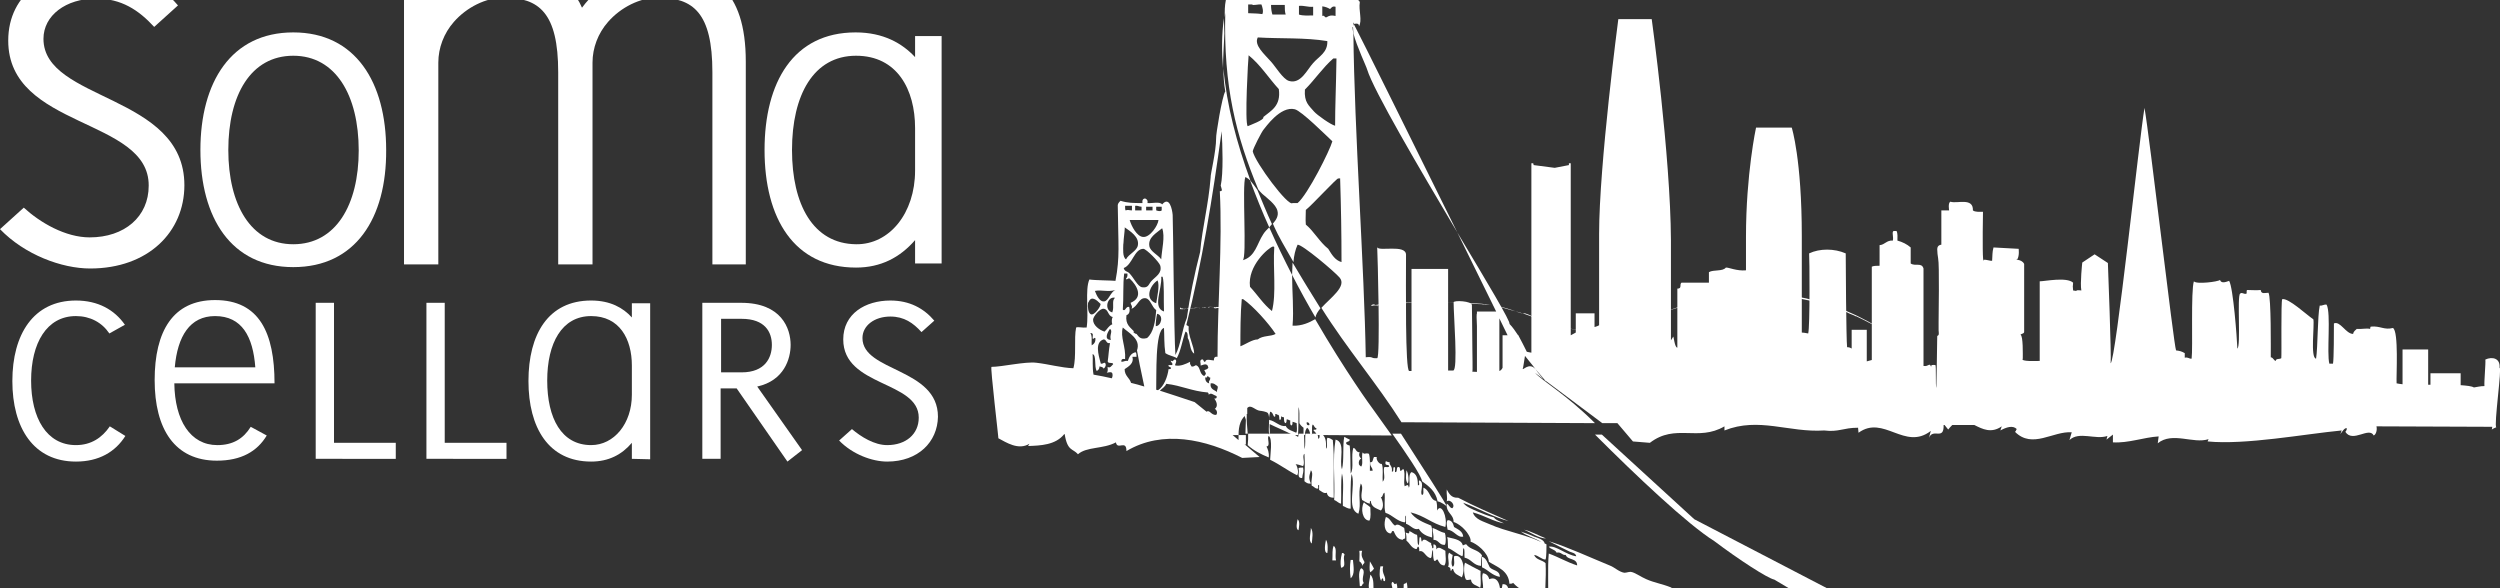 <?xml version="1.0" encoding="UTF-8"?>
<svg preserveAspectRatio="xMidYMid slice" width="34px" height="8px" xmlns="http://www.w3.org/2000/svg" xmlns:xlink="http://www.w3.org/1999/xlink" version="1.1" id="Layer_1" x="0px" y="0px" viewBox="0 0 546.4 142.6" style="enable-background:new 0 0 546.4 142.6;" xml:space="preserve">
<rect x="0" y="0" width="546.4" height="142.6" fill="#333333" stroke="none"/>
<style type="text/css">
	.st0{fill-rule:evenodd;clip-rule:evenodd;fill:#FFFFFF;}
	.st1{fill:#FFFFFF;}
</style>
<g>
	<g>
		<path class="st0" d="M307.4,109.8c-0.1,1-0.3,2.3,0.3,2.9C308,112,307.8,110.4,307.4,109.8z"></path>
		<path class="st0" d="M313.1,122.4c0,0.9,0.3,1.6,0.2,2.6c1.2,0,1.2,1.2,2.5,1.1c0.3-0.6,0.2-2,0-2.6    C314.5,123.2,314.3,122.8,313.1,122.4z"></path>
		<path class="st0" d="M314.1,118.6c0-0.8,0-1.5-0.2-2.1c-1.4-0.2-1.3-2.3-2.8-2.9c-0.1,0.6,0.2,1.5-0.3,1.6    c-0.6-0.6,0.7-2.7-0.6-3.2c-0.3,0.5,0.3,1-0.3,1.1c0-1.5-0.3-2.6-1.4-2.9c-0.9,0.6-0.1,2.9-0.6,3.4c-0.1-0.9-0.4-0.5-0.9-0.3    c-0.3-1.3,0.2-2.3-0.2-3.7c-0.5-0.1-0.3,0.4-0.8,0.3c0-0.5,0-0.9-0.5-0.8c-0.4,0.2,0,1.2-0.6,1.1c-0.1-0.3,0.2-1.1-0.2-1.1    c-0.4,0.1,0.1,1.1-0.5,1c0.2-1.3-0.6-1.3-0.5-2.1c-0.5,0.2-0.9-0.6-0.9,0.2c-0.1,0.7,0.9,0.2,0.8,0.8c-0.5,0.3-0.8-0.1-1.1,0.2    c-0.2,1.3,0.4,2.4-0.3,3.1c-0.1-1.2,0.2-2.9-0.2-3.9c-0.4,0.2-1.3-0.8-1.1-1.5h-0.6c-0.3,0.5-0.2,1.3-0.8,1.1    c-0.2,1,0.5,1.1,0.5,1.9h-0.6c0-1.3,0.1-2.6-0.2-3.7c-0.9-0.3-0.9,0.3-1.4-0.3c-0.3,1.1,0.2,2.5-0.3,3.1c-0.2-0.1-0.4-0.3-0.5-0.5    c-0.1-0.7,0.1-1,0.5-1.3c-0.4-0.2-0.6-0.9-0.3-1.3c-1-0.1-0.7-0.8-1.4-1c-0.6,1.7,0.2,4.5-0.6,5.6c-0.1-2.4,0-4-0.2-6.1    c-0.4-0.1-0.7-0.2-0.8-0.5c0-0.5,0.8-0.2,0.8-0.8c-0.4-0.2-0.9-0.4-1.2-0.6c-0.4,2,0,5.2-0.5,7.1c-0.7-2,0.9-5.9-1.4-6.5    c-0.7,4.2-0.1,8.5-0.3,13.2c0.6,0.2,0.9,0.7,1.5,0.8c0.1-2.8-0.1-4.6,0.2-6.6c0.5,2,0.1,4.5,0.2,7.1c0.6,0.2,0.9,0.6,1.7,0.6    c0-2.6-0.1-5.6,0.2-7.6c1,2.5-1.2,7.7,1.5,8.7c0.7-2.2-0.2-4.2,0.5-6.6c0.8,0.9-0.2,2.2,0.3,3.6c0.6,0.3,1,0.7,1.7,0.8    c0-0.2-0.1-0.6,0.2-0.6c0.1,1.4,1.2,1.6,2.2,2.1c0.8-0.7,0.4-2.2,0-2.9c0.5,0,0.3-0.8,0.8-1c0.2,1.5-0.2,2.9,0.2,4.4    c1.6,0.5,2.4,1.8,4.2,2.1c0.4-0.2-0.1-1.3,0.3-1.5v1.8c1,0.3,1.7,1.5,2.8,1.1c0.6,1.1,1.7,1.6,2.9,1.9c0-0.9,0.1-1.9-0.2-2.6    c-1.7-0.7-3.5-1.4-4.5-2.9c3.2,0.8,4.5,2.4,7.6,3.2C316.4,120,315,116.8,314.1,118.6z"></path>
		<path class="st0" d="M310.7,138.7c-0.3,0.6-0.2,2,0.3,2.3c0.3-0.8,0.3-1.3,0.2-2.3H310.7z"></path>
		<path class="st0" d="M313.9,127.1c0.1-0.7-0.1-1.1-0.6-1.1c-0.1,0.3,0.2,1-0.3,0.8c0.1-0.5-0.3-0.6-0.2-1.1    c-0.6-0.1-1.6-1.4-2-0.3c-0.3-0.2,0-1-0.5-1c-0.2,0.5,0,1.4-0.3,1.8c-0.3-0.6-0.1-1.6-0.3-2.3c-0.7-0.1-1-0.6-1.7-0.8    c0.1,0.8-0.4,0.4-0.8,0.3c0.2,0.5,0.2,1.1,0.2,1.8c0.7,0.5,1,1.5,2,1.8c0.5,0.1,0.2-0.5,0.6-0.5c0.2,0.2,0.2,0.6,0.2,1    c1.1-0.3,1.3,1.3,2.5,1.5c0.4-0.3,0.1-1.4,0.5-1.8c0,0.8,0,1.6,0.2,2.3c0.4,0.4,0.3-0.2,0.8-0.2c0.3,0.6,0.6,1.3,1.5,1.3    c0.5-0.8,0.2-2,0.2-3.2C315.1,127,314.4,126.3,313.9,127.1z"></path>
		<path class="st0" d="M317.8,128.6c-0.1,0.7,0.3,2-0.3,2.3c-0.5-0.7-0.1-1.7,0-2.6c-0.3-0.1-0.5-0.3-0.8-0.5    c-0.5,0.9,0.2,2.2-0.2,3.1c0.3,0.1,0.6,0.2,0.5,0.8c0.5,0.2,0.1-0.5,0.6-0.3c0.2,1.1,1.1,1.3,1.9,1.8    C320.4,131.3,319.6,127.9,317.8,128.6z"></path>
		<path class="st0" d="M316.4,122.8c1.4,0.1,2.1,1.8,3.4,1.5c-0.1-1.2-1.2-1.6-2-2.1c-0.2-0.8-0.5-1.5-1.4-1.5    C316,121.2,316.3,122.2,316.4,122.8z"></path>
		<path class="st0" d="M333.1,122.8c1.5,0.6,3.2,1.9,4.8,1.9C336.3,124.1,334.4,123,333.1,122.8z"></path>
		<path class="st0" d="M320.5,126c-0.4-0.1-0.4,0.2-0.8,0.2c-0.3-1.4-2.5-1.5-3.4-1.8c0.2,0.6,0.1,1.6,0.2,2.4    c1.2,0.5,1.9,1.3,3.1,1.8c0.3-0.4,0-1.4,0.3-1.8c0.3,0.4,0.1,1.4,0.2,2.1c1.5,0.3,1.9,1.7,3.6,1.8c0-0.8,0-1.6,0.2-2.3    C323.1,127.1,321.3,127.2,320.5,126z"></path>
		<path class="st0" d="M318.7,115.8c-1.5,0.1-2-0.9-2.5-1.8c-0.1,1.1,0.2,1.7,0,2.6c0.8-0.6,2,0.9,1.2,1.5c-0.6-0.1-0.7-0.8-1.2-1    c-0.2,2.1,1.5,2.2,1.5,4c1,0.3,2.5,1.5,3.2,2.7c0.3,0.5,0.6,1,0.5,1.6c1.3,0.4,3.9,2.4,4,4.4c1.9,1.2,4.3,1.9,4.5,4.8    c0.4,0,0.6,0,0.8-0.2c1.2,1.4,3.1,2,4,3.7c0.4,0.4-0.1,0.6,0,1.1c1.5-0.5,1.5,1.2,3.1,1.1c-0.3-3.4,0.2-6.8,0-10.2    c-0.7-0.7-2.1-0.7-2.5-1.8c0.9,0.1,1.8,1.1,2.5,1c0.2-0.5,0.2-2.6,0.2-3.3c-0.1-0.1-0.2-0.1-0.4-0.2c-0.1-0.8-1.4-1.2-2.3-1.5    c-1.1-0.5-2.3-0.9-2.9-1.1c1.3,1,3.1,1.4,4.5,2.3c-3.6-1.7-7.7-2.3-11.3-3.9c-1.3-0.6-3.2-1-3.7-2.6c2.6,0.7,4.5,2,6.8,2.4    c-0.7-0.4-1.7-0.6-2.2-1.3c-1.2-0.3-2.4-0.8-3.6-1.3c-1.1-0.5-2.5-1-3.1-1.9c3.3,1.2,6.7,3.2,9.9,4    C326.1,119.3,322.3,117.7,318.7,115.8z"></path>
		<path class="st0" d="M325.6,131c-0.5-0.9-0.7-2-1.7-2.3v2.3c1.4,0.6,2.2,1.8,3.9,2.1C327.8,131.6,326.3,131.8,325.6,131z"></path>
		<path class="st0" d="M304.9,138.6c0.4-0.8-0.2-1.6-0.2-2.1h-0.5C304,137.4,303.8,138.3,304.9,138.6z"></path>
		<path class="st0" d="M293.3,127.9c-0.3,1.3-0.4,2.1-0.2,3.2c1.4-0.2,0.2-1.9,0.8-2.9C293.7,128.2,293.8,127.8,293.3,127.9z"></path>
		<path class="st0" d="M295.2,129.4c-0.2,1.3-0.2,2.5,0,4c1-0.8,0.6-2.7,0.5-4H295.2z"></path>
		<path class="st0" d="M297.5,131.2c-0.8,0.8-0.3,2.9-0.3,3.9c0.7,0.2,0.4-0.6,0.9-0.6C297.3,133.3,298.8,131.8,297.5,131.2z"></path>
		<path class="st0" d="M297.7,127.4h-0.6c0.1,1,0,1.2,0,2.3c0.4,0.2,0.6,0.7,0.8,1.1c-0.2-0.6,0.4-0.5,0.3-1    C297.8,129,297.4,128.6,297.7,127.4z"></path>
		<path class="st0" d="M291.5,126.3c-0.4,0.9-0.2,1.8-0.3,3.2h0.8C291.7,128.2,292.3,127,291.5,126.3z"></path>
		<path class="st0" d="M290.1,127.9c0.1-0.4,0.2-2.3-0.3-2.9C289.7,125.6,289.2,127.8,290.1,127.9z"></path>
		<path class="st0" d="M306.8,134.7c0,1.7-0.3,2.7,0.3,3.9c0.1-0.3,0.1-0.8,0.3-1c0.2,0.2,0.3,0.5,0.8,0.3c-1-1.2-0.3-2.2-0.8-3.7    C307.4,134.6,307,134.5,306.8,134.7z"></path>
		<path class="st0" d="M283.8,122.9c0.1-0.7,0.4-1.9-0.2-2.4C283.5,121,283.1,122.7,283.8,122.9z"></path>
		<path class="st0" d="M286.7,125.8c0.1-1.2,0.4-2.5-0.2-3.4C286.5,123.5,285.9,125.3,286.7,125.8z"></path>
		<path class="st0" d="M299.5,117.9c-0.4-0.4-1-0.7-1.4-1.1c-0.8,1.4-0.3,4,1.2,4C299.7,120.1,299.5,118.9,299.5,117.9z"></path>
		<path class="st0" d="M283.8,109.4c0.3,0.9-0.5,2.1,0.8,2.1c0.1-1.1,0.4-1.2,0.2-2.3C284.3,109.2,283.9,109.2,283.8,109.4z"></path>
		<path class="st0" d="M304.3,134.2c-0.4,0.5,0.1,1,0,1.6c0.5-0.1,0.6,0.2,1.1,0.2c0-0.6,0-1.1-0.2-1.5    C304.6,135,304.8,134.3,304.3,134.2z"></path>
		<path class="st0" d="M306.9,122.4c-0.6-0.3-1.4-1.1-2-0.5c-0.8-0.5-1-1.6-2-1.9c-0.5,1.4-0.4,3.3,0.9,3.6c0.5,0.1,0.2-0.7,0.8-0.5    c0.4,0.9,0.8,1.8,2,1.9c0-0.2,0.3-0.2,0.5-0.3C307.2,123.8,307,123.2,306.9,122.4z"></path>
		<path class="st0" d="M302.6,137c-0.4,0.1-0.3-0.3-0.8-0.2c-0.3,0.5-0.3,1.9,0.3,2.1C303,138.7,302.5,138,302.6,137z"></path>
		<path class="st0" d="M299.5,132.1c0.3-0.2,0.6-0.5,0.8-0.8c-0.3-0.6-0.6-1.1-0.9-1.6C299.4,130.5,299.2,131.6,299.5,132.1z"></path>
		<path class="st0" d="M304.3,138.6c-0.4,1-0.3,2.5,0.8,2.7C305.4,140.3,305.3,138.7,304.3,138.6z"></path>
		<path class="st0" d="M300.3,136.5c-0.3-1.2,0.2-2.9-0.8-3.9C299.4,133.9,298.4,136.4,300.3,136.5z"></path>
		<path class="st0" d="M302.3,130.8h-0.6c-0.2,0.9-0.3,2.6,0.2,3.2c0-0.3,0.1-0.5,0.3-0.6c0.2,0.1,0,0.8,0.5,0.6    C303,133,301.9,132.4,302.3,130.8z"></path>
		<path class="st0" d="M380.3,142.5c-0.6-0.8-1.9-1-2.5-1.8c-0.6-0.1-0.5-0.1-1.1,0c-1.5-1.2-4.2-1.5-5.6-2.6c-0.1,0,0.1-0.4,0-0.5    c-0.4-0.2-0.7,0.3-0.9-0.3c0.2,1.4,1.9,5.2,0,5.2C375.1,142.2,381.9,142.7,380.3,142.5z"></path>
		<path class="st0" d="M300.9,61L300.9,61C300.9,60.9,300.9,60.9,300.9,61z"></path>
		<path class="st0" d="M314.2,116.6c0.8,0.1,1.9,1,1.9,1l0.1,0.1c-0.2-0.7-4.4-7.2-10-15.9h-1.9c2.9,4.1,6.4,9.2,6.5,10.4    C312.3,113.3,313.8,114.4,314.2,116.6z"></path>
		<path class="st0" d="M369.7,142.3c-1.3-1.3-3.9-1.1-4.6-2.9c1.9,0.1,3.1,1,4.5,1.6c0.1-1.1,0.3-2.5,0-3.7c-0.3-0.3-0.5,0.1-1.1,0    c-0.6-0.3-1-1-1.9-1.3c0,0-0.2,0.3-0.5,0.2s-0.6-0.7-0.9-0.8c-2-0.8-3.6-1-5.4-1.8c-1.2-0.5-2.5-1.5-3.4-1.6    c-0.5,0-0.9,0.2-1.4,0.2c-1.2-0.2-2.1-1.2-3.2-1.6c-4.4-1.8-9.1-4-13.3-5.3c1.5,0.8,3.2,1.6,4.6,2.3c0.5,0.2,1.3,0.3,1.4,1    c-2.2-0.3-4.4-2.4-6-2.1c0.4,0.6,1.4,0.6,1.7,1.3c1.1-0.2,1.1,0.6,2,0.5c0.4,1.2,2.5,0.6,2.5,2.3c-2.2-0.7-4-1.8-6.2-2.6    c-0.3,3.2,0,7.3-0.2,11.6c0.6,0.4,1.7,0.3,1.9,1.1c-1,0.2-1-0.5-1.7-0.6C338.5,140.4,362.7,142.5,369.7,142.3z"></path>
		<path class="st0" d="M350.1,102h-1.5c9,9,20.2,19.6,26.1,23.3c5.3,4,11.6,8.1,13.1,8.4c11,6.6,13.1,7.7,14.7,8.5    c0.4,0.1,7.6-0.3,8-0.8l-40.2-20.9L350.1,102z"></path>
		<path class="st0" d="M288.1,102.9c0-0.5-0.1-0.8-0.2-1.1h-1.1c0,0.1-0.1,0.3-0.2,0.3c0-0.1,0-0.2,0-0.3h-1.3    c-0.1,1.1,0.1,2.5-0.2,3.4c0-1.6-0.1-2.4-0.1-3.4h-1.2c0,0.2,0,0.5-0.1,0.7c-0.3-0.2-0.7-0.4-1.1-0.7h-5.2c0,0.1-0.1,0.1-0.1,0.2    c0-0.1,0-0.1,0-0.2h-4.5c0,0.8,0,1.7-0.1,2.5c1.3,1.2,2.9,2,4.6,2.7c0.1-1.1-0.2-1.8-0.5-2.4c1-0.1,0-1.8,0.5-2.3    c0.9,0.6,0.3,4.3,0.3,5.2c2.4,1.2,3.7,2.3,5.9,3.4c0.4-0.6,0.1-1.7-0.2-2.3c-0.4-0.2,0.1-0.2,1.5,0.3c0.5-0.8-0.3-2.3,0.3-2.7    c0.1,2.2,0.1,3.5,0,6c0.4,0.3,0.7,0.6,1.4,0.5c-0.6-1.4-0.3-1.7,0-2.9c0.7,0.7-0.1,2.1,0.2,3.4c0.5,0.1,0.7,0.7,1.4,0.6    c0.1-0.2-0.2-0.8,0.2-0.8v1.1c0.5,0.3,1.1,0.9,1.7,0.6c0.1,0.8,0.7,1.1,1.5,1.1c-0.1-5,0.2-8.2-0.2-12.6c-0.3-0.2-0.7-0.5-1.2-0.5    c-0.3,0.9,0.2,2-0.3,2.4c0.1-1.4,0-3.1-1.4-3.4l0,0C288.4,102.2,288.5,102.9,288.1,102.9z"></path>
		<path class="st0" d="M546.3,87.4c0.2-2.1-1.6-2.5-3.1-1.8c0.1,0.8-0.3,4.9-0.2,5.8c-0.9,0-1.6,0.2-2.3,0.3    c-0.5-0.3-1.6-0.4-2.9-0.5v-2.6h-6.6v2.5c-0.2,0-0.3,0-0.5,0v-7.7h-5.6V91c-0.6-0.1-1-0.1-1.3-0.2c-0.1-1.6,0.5-11.4-0.8-12.1    c-1.9,0.5-2.8-0.5-4.8-0.3c-0.2,0-0.1,0.3-0.2,0.5c-0.8-0.2-1.8,0.1-2.9,0c-0.3,0.3-0.7,0.5-0.8,1.1c-1.6,0-2.8-2.9-4.2-2.3    c0,1.6,0,7.8-0.2,8.8h-0.8c-0.6-2.3,0.4-11.1-0.6-12.9c-0.6-0.1-0.9,0.3-1.5,0.2c-0.5,2.4-0.4,9.1-0.8,11.6    c-1.3-0.1-0.3-7.5-0.6-8.6c-1.4-0.9-5.4-4.7-6.8-4.4c-0.3,0.6-0.1,12.1-0.2,12.9c-0.4,0.3-1.2,0-1.2,0.6c-0.5-0.1-0.5-0.7-1.1-0.8    c0-1.8,0.1-13.1-0.5-14.1c-0.7,0-1.6,0.4-1.7-0.6c-0.8,0.1-2.3,0-2.9,0c-0.3,0-0.1,0.6-0.2,0.8c-0.6,0.2-1-0.4-1.4,0    c-0.7,0.5,0.2,11.6-0.6,12c-0.1-2.4-0.9-13.3-1.8-14.8c-0.6,0.2-1.7,0.7-2-0.2c-0.4,0.4-5.2,1-5.7,0.3c-0.7,2-0.2,14.7-0.5,16.9    c-0.5,0.1-0.8-0.4-1.5-0.2v-1c-0.7-0.4-1.1-0.5-1.9-0.6c-0.5-1.1-5.8-46.9-6.9-53c-1.1,6.4-6.3,55.5-7.4,55.8    c0.2-1.2-0.6-21.9-0.6-21.9l-2.9-1.9l-2.7,1.8c0,0-0.5,4.6-0.2,6.1c-1.8-0.2-0.4,0.3-1.8,0c-0.1-1.7-0.1,0,0-1.7    c-1.4-1.3-6.2-0.3-7.3-0.3v17.4c-0.6,0-4.3,0.2-3.7-0.5c0-0.7,0.1-5.1-0.5-5.2c0.2-0.3,0.7-0.2,0.8-0.6V64.7    c-0.6-1.2-2.4-0.8-1.5-1c0.5-0.8,0.3-2.3,0.3-2.3s-4-0.2-5.5-0.3c-0.3,1.1-0.2,1.7-0.3,2.9c-0.4,0.1-1.3-0.3-1.8-0.2    c-0.3,1.3-0.3-4.3-0.2-10.5c-0.8,0-1.7,0.1-2.2-0.3c0.1-2.9-3.5-1.4-4.9-1.9c-0.6,0.2-0.3,1.9-0.3,1.9h-1.7v7.5c0,0-0.9,0-0.9,1    c0,0.7,0.1,1.3,0.2,2c0.3,1.3,0.1,12.5,0.1,13.8c0,0.6,0,1.2,0,1.9c0,0.2,0.1,0.8,0,1c0,0.1-0.3,0.2-0.3,0.3    c0,1.8-0.2,12.2-0.2,11.3c-0.2-0.6,0-4.7-0.2-5c-0.4,0-1.1-0.2-0.9,0.5c-0.4-1.2-0.5-0.1-1.7-0.3V65.7c-0.4-1.4-1.8-0.4-2.8-1.1    v-3.5c-0.8-0.7-1.8-1.2-2.9-1.5c0-0.7,0.1-1.6-0.2-2.1h-0.6c-0.5,0.1,0,1.3-0.2,2.1c-1.4-0.1-1.7,0.9-2.9,1v4.5    c-0.6,0-1.3,0-1.7,0.2v20.4c-0.3,0.1-0.7,0.2-1.1,0.3v-6.9h-3.3v4.1c-0.3-0.2-0.6-0.3-1-0.3c-0.2-1.7-0.3-18.6-0.3-20.5    c-2.5-1.1-5.7-1.1-8,0c0.1,0.9,0.2,16-0.2,17.5c-0.6-0.1-1-0.2-1.4-0.2c0-4.2,0-11.2,0-21.1c0-16.8-2.2-23.7-2.2-23.7h-7.8    c0,0-2.2,10.1-2.2,23.9c0,2.7,0,5.1,0,7.3c-2,0.2-3.9-0.7-4.4-0.6c-0.7,0.9-2.7,0.4-3.7,1v2.3h-6c-0.5,0.4,0.2,1.3-0.9,1.3V83    c-0.6,0-0.8-2.6-0.9-2.4l-0.5,0.8c0-4.7,0-12.1,0-21.9c-0.1-18.6-4.2-48.3-4.2-48.3h-7.3c0,0-4.2,31.8-4.2,47c0,8.7,0,15.2,0,19.9    c-0.3,0.2-0.7,0.3-1,0.4v-3h-4.1v4.2c-0.4,0.2-0.7,0.4-1.1,0.6V42.7h-0.4v0.4l-3.1,0.6l-4.6-0.6l-0.1-0.4h-0.4v41.4    c-0.4-0.1-0.7-0.1-1-0.2c-0.6-1.2-1.2-2.4-1.8-3.5v-0.1h-0.1c-0.6-0.9-1.2-1.8-1.9-2.5c0.4-0.3-5-9.3-11.4-20    c3.2,6.5,6.2,12.6,8.5,17.3h-4.2v0.4c-0.1,0.1-0.1,1.2,0,2.8v10c-0.8,0-0.9-0.1-1,0c0.1-0.2,0-4.1,0-5c0-3.5-0.1-7.7-0.1-9.6    c0-0.9-4-1.1-4-0.6c0,2.9,1,14.9-0.1,14.9c-0.3,0-0.7,0-1.1,0V65.8h-8v22.3c-0.2,0-0.3,0-0.5,0c-0.9,0-0.7-18.7-0.7-25.4    c0-2.4-6.2-0.6-6.3-1.7c0.1,1.7,0.7,24.2,0,24.3c-1.5,0.1-0.7-0.4-2.5-0.2c-0.3-19.4-2.5-49.5-2.7-70.8c-0.1-0.5-0.2-1-0.2-1.3    c0.1-0.1,0.2-0.2,0.2-0.3c0-0.2,0-0.5,0-0.8c0,0,0.1,0.2,0.2,0.4c0-0.1,0.1-0.1,0.2-0.1c0.5-0.1,0.9,0.1,0.8,0.6    c0.8-1.3-0.1-3.5,0.2-5.3c-0.1-0.3-0.3-0.6-0.8-0.5c0.5-2.1-1.8-1.3-2.9-1.8c-0.4,0-0.3,0.5-0.3,1c-3.4,0.1-6.3-0.4-9.1-0.2    c0.1-1.1-0.1-1.8-0.3-2.6c-0.8,0-1.3-0.3-2.2-0.2c-0.4,0.6-0.6,1.4-0.6,2.4c-2.6-0.1-6.7-0.8-8.7,0c-0.2-0.5-0.3-1-0.6-1.3h-2.3    c-1.6,1.3-1.8,4-1.7,6.5c0-0.3,0.1-0.7,0.1-1c-0.4,16.1,2.3,26.8,7.2,38.6c0.3,0.4,0.6,0.7,0.9,1c0.9,0.8,3,2.3,3.3,3.7    c0.3,1.1-0.3,2-1,2.8c0.1,0.3,0.3,0.6,0.4,0.9c0.7,1.6,2.2,4.2,4.1,7.5c0.1-1.4,0.4-2.7,0.9-3.8c1-0.1,8.1,5.9,9.2,7.2    c1.6,1.9-2,4.4-4,6.6c5.5,8.8,12.2,16.6,17.5,25l42.3,0.2c-6.3-6.3-11.5-9.2-13.1-11l14.7,11h3.3l3.4,4c0.8,0.1,2.9,0.2,3.7,0.3    c5.6-4.3,10.5-0.2,16.3-3.6v0.9c7.5-3,14.1,0.5,21.8,0c3.2,0.4,4.1-0.6,7.4-0.6l0.1,1.1c5.5-4,10.1,4,15.8-0.4l-0.4,1.5    c0.9-2.2,3.3,0.7,3.2-2.8h0.2l0.8,1c0.3-0.4,0.6-0.7,0.9-1h4.8c1.8,0.9,3.7,1.9,6,0.3l-0.3,0.9c1.3-0.7,2.7-1.2,3.6-0.3    c-0.2,0.1-0.1,0.4-0.4,0.6c3.8,3.8,8.3-0.2,12.4,0.1l-0.5,1.7c2.1-2,5.7,0,8.3-0.9l-0.2,0.8l1.4-1.1v1.7c3.4,0.2,6.7-1.1,10-1.3    l-0.2,1.5c3.2-2.6,7.8,0.2,11.1-0.9l-0.2,0.5c8.3,0.8,21-1.6,29.3-2.4c-0.1,0.2-0.2,0.6-0.3,0.8c0.4-0.5,0.9-1.4,1.4-1.3    c0.1,0.3-0.2,0.7-0.3,0.8c1.6,2.5,5.2-1.2,6.2,0.8c0.5-0.2,0.8-1.2,0.6-2l25.3,0.1c0,0.2,0,0.4-0.1,0.6c0.3-0.2,0.7-0.4,1-0.5    C545,100.2,546.9,87,546.3,87.4z M289,8.4c0.7,0.1,1.2,0.3,1.7,0.6c0.3-0.3,0.5-0.7,1.2-0.5v2c-1-0.2-1.3-0.1-2,0.3    c-0.5,0.1-0.3-0.5-0.9-0.3C289,10.5,289,8.4,289,8.4z M292.1,19.8c-0.1,6.5-0.3,10.4-0.3,14.7c-0.9-0.2-3.9-2.3-4.6-3.1    c-1.1-1.3-2.2-2-2-4.8c2.2-2.2,3.9-4.8,6.2-6.8H292.1z M283.9,8.3c1.2-0.1,1.9,0.3,3.1,0.2v1.9c-1.1,0-2.2,0.1-3.1-0.2V8.3z     M290.1,16c0.1,2.5-1.8,3.3-3.1,4.8c-1.3,1.4-2.7,4.7-5.3,3.9c-1.3-0.4-2.9-3.1-3.9-4.2c-1.4-1.6-3.8-3.6-2.9-5.3    C279.8,15.5,285.3,15.2,290.1,16z M280.8,8.1c0,0.8,0,1.5,0.2,2.1h-2.9c-0.2-0.6-0.3-1.3-0.3-2.1H280.8z M272.8,8h0.9    c0,0.3,1.3-0.1,2,0c0.2,0.5,0.5,1.5,0.2,2.1c-1.5-0.2-1.6-0.1-3.1-0.2V8z M272.9,19.1c2.6,2.1,4.4,5,6.6,7.4    c0.5,3.7-1.7,4.7-3.4,6.1c0.4,0.6-3,1.8-3.4,2C272,33.9,272.8,19.7,272.9,19.1z M283.6,51.4h-1.1c-0.9,0.9-8.2-8.9-8.7-11.3    c0-0.5,2-4.4,2.4-4.8c0.3-0.3,3.6-5.2,6.8-4.4c1.5,0.4,6.8,5.7,8.2,7C290.7,39.8,285.8,49.6,283.6,51.4z M293.2,64.3    c-1.4-0.4-2.1-1.6-2.9-2.9c-1.9-1.5-3.1-3.8-4.9-5.3c-0.1-1.5,0-1.5,0-3.2c1.4-1.1,6.7-6.9,7.1-6.9c0,0,0,0.1-0.1,0.1    c0.1-0.1,0.3-0.1,0.5-0.1C293.1,52.4,293.2,58,293.2,64.3z M327.7,88.1V76.6c0.7,1.4,1.3,2.7,1.8,3.7h-1.1v7.1    C328.2,87.8,328,88,327.7,88.1z M335.6,87.7c-1.4-1.6-2.8,0.4-2.8-0.1c0.1,0,0.3-1.7,0.5-2.8C333.9,85.6,334.8,86.6,335.6,87.7    c1.1,1.3,2.1,2.4,2.4,2.8C337.1,89.7,336.3,88.7,335.6,87.7z"></path>
		<path class="st0" d="M282.4,67.1c1.7,3.3,3.4,6.4,5.1,9.3c0.1-0.6,0.5-1.3,1.1-2c-2.3-3.7-4.4-7.1-6.1-10    C282.5,65.2,282.4,66.2,282.4,67.1z"></path>
		<path class="st0" d="M282.5,78.2c0.3-3.4-0.1-7.5-0.1-11.1c-1.7-3.3-3.4-6.8-5-10.4c-0.5,0.5-1,1-1.3,1.5    c-1.4,2.1-1.7,4.9-4.5,5.7c1-0.3-0.2-16.5,0.6-18.2c0.4,0.2,0.8,0.5,1.1,0.8c-3-8.2-5.2-16.5-5.9-24.5c0,1.7,0.1,3.4,0.4,5    c-0.7,1-2.1,9.7-2,10.2c0,3-1.3,8.1-1.2,8.6c-0.5,6.2-1.8,10.7-2.3,16.3c-1.2,4.6-2.3,10-2.9,14.4c-1.1,2.6-1.3,5.9-2.5,8.1    c-0.3-4-0.5-28.7-0.6-30.6c-0.1-1.2-0.7-4.2-2.3-2.3c-0.5-0.7-2.2-0.2-3.2-0.3c0.1-0.6-0.1-0.8-0.5-1c-0.5,0-0.7,0.4-0.6,1    c-2,0-3.2,0-4.8-0.5c-0.3,0.3-0.6,0.6-0.6,1c0.1,8.8,0.5,11.2-0.5,16.5c-0.9-0.1-4.5-0.1-5.7-0.3c-1,2.2-0.1,7.3-0.6,10.5    c-0.9,0.1-1.9-0.2-2.3,0c-0.5,2.4,0.1,6.4-0.6,8.9c-2.7-0.1-5.4-0.9-8.1-1.2c-2.4-0.3-7.5,0.9-9.8,0.9c-0.3,0,1.6,15.8,1.5,15.6    c1.7,0.9,4.4,2.7,6.8,1.2l-0.3,0.5c2.7-0.1,6-0.2,7.9-2.6h0.1c0.6,3.8,1.8,3.1,2.9,4.4c1.9-1.7,5.5-1.1,8.3-2.6    c0.3,1.8,2.3-0.7,2.3,1.9c7.9-4.7,17.3-2.6,25.3,1.5l3.8-0.2l-3.3-2.8c0.1,0,0.2,0.1,0.3,0.1c0-0.7,0-1.4,0-2.1h-1.6    c0,0.3,0,0.7,0,1.1l-1.3-1.1h1.3c0-2.1,0.5-3.7,1.9-4.6v-1.3c0.8-0.9,1.7,0.5,2.8,0.6c0.2,0,1.5,0.2,1.7,0.5c0.6,0.8,0,3,0.3,4.8    l0,0c0.3-0.7,0-1.4,0.1-2.4c1.4,0.7,3.4,1.5,5.1,2.4h1.1c0.1-1.5,0.1-3.6,0.1-5.5c0-1.4,0.2,0.2,0.2,0.8v2.1    c0.2,0.4,0.5,0.7,0.9,1c0,0.6,0,1.1,0,1.6h0.3c0-0.7,0.2-1.3,0.5-1.6c0.4,0.3,0.6,0.9,0.7,1.6h0.3c0.2-0.6-0.1-1.8,0.2-2.3    c0.4,0.2,0.3,0.7,0.8,0.8c0.2,0.6-0.7,0.1-0.6,0.5c0.3,0.3,0.6,0.6,0.7,1h0.5l0,0l0,0l15.9,0.1c-2.2-3.1-4-5.6-4-5.6    c-0.4-0.5-6.2-8.5-12.8-19.9v0.1C286.2,77.5,284.5,78.3,282.5,78.2z M237.8,73.3c0-0.1,0-0.2,0.1-0.2c0.6-1.6,1.8-0.5,2.6,0.3    c0.3,0.3-1.3,2.7-2.1,2.3C237.8,75.4,237.7,74,237.8,73.3z M243.1,77.9c-0.8,0.3-1.1,1.1-1.7,1.6c-1.2-0.4-2.5-1.4-2.5-2.6    c0-0.7,1.5-2.5,2.3-2.4c1.1,0.1,0.9,1.6,2,1.8C243,76.6,242.9,77.3,243.1,77.9z M242.8,81.3c-1.7,0-0.6-1.9-0.2-2.4    C243.3,79.4,242.4,80.3,242.8,81.3z M238.3,79.8c0.8,0,0.5,0.6,0.5,1.1c0.1,0.5,0.3-0.2,0.6,0c0.1,0.9-0.3,1.3-0.8,1.6    C238.5,81.7,238.8,80.5,238.3,79.8z M241.9,88.4c0,0.2,1-0.3,1.2,0.2c0.1,0.3,0.1,0.7-0.1,1.1c-1.4-0.3-2.7-0.6-4-0.8    c-0.3-1.6-0.1-3.4-0.2-4.5c0.9,0.3,0.3,2.7,0.9,3.7c0.4-0.2,0.6-0.5,0.6-1c0.3,0.1,0.8,0.1,0.9,0.5c0.3-0.2,0.7-0.8,0.3-1.3    c-0.4,0-0.5,0.3-0.9,0.2c-0.6-2.1-1.3-4.7,0.6-5.3c0.7,0,0.5,1,1.4,0.8c-0.3,1.7-0.3,2.7-0.5,4c0.1,0.6,1.1,0.1,1.2,0.6    c-0.3,0.3-0.7,1-1.2,0.6C242,87.3,242.3,88.2,241.9,88.4z M243.1,75.3c-1.9-0.5-1.1-3.6,0.6-3.2C242.9,72.8,243.6,73.9,243.1,75.3    z M241.3,72.9c-0.9,0.1-1.6-1.2-2-2.3c1.5-0.3,2.8,0.3,4.5-0.2C242.7,70.8,242.3,72.8,241.3,72.9z M253,68.3    c0.5,1.1-0.1,3.6-0.3,5C250.1,72.4,251.3,69.4,253,68.3z M249.6,69.8c-1-0.2-1.8-2.1-2.8-3.1c-0.4-0.4-1-0.3-1.2-1.1    c1.9-0.7,2.3-4.2,4.3-4.2c0.6,0,3.5,2.9,3.7,3.7c0.4,1.7-1,2.3-2,3.4C251,69.2,251,70,249.6,69.8z M253.8,67.5h0.3    c0.4,1.3,0.2,5,0.3,7.6C251.8,74.2,254,70.3,253.8,67.5z M253.8,63.7c-0.7-1-2.4-1.7-2.6-2.9c-0.3-1.9,1.5-2.8,2.8-3.9    C254.7,58.7,253.9,61.7,253.8,63.7z M252.7,52.2h1.2V53c-0.3,0.3-0.9,0.1-1.2,0V52.2z M250.5,52.2h1.4V53h-1.4V52.2z M253.2,55.1    c-0.1,1.2-1.9,3.9-3.4,3.7c-1.3-0.1-2.5-2.3-2.9-3.7H253.2z M248.1,52c0.6-0.1,0.8,0.2,1.4,0.2V53h-1.4V52z M245.9,52h1.5v1    c-0.7,0-0.7-0.2-1.4,0C245.9,52.8,245.9,52.4,245.9,52z M245.5,60.5c0-0.1,0.1-0.6,0.1-1.2c0.1-1.1,0.3-2.5,0.2-2.6    c1.3,0.9,3.2,2.1,2.9,3.9c-0.2,1.3-2,1.9-2.6,3.1C245.3,63.2,245.5,61.4,245.5,60.5z M247.2,90.7c-0.3-1.1-1.4-1.5-1.4-3    c0.9-0.6,2.1-1.3,1.7-2.7h0.9c0-0.4,0-0.8-0.2-1c-1,0.2-1.4,1-1.7,1.9c-0.6-0.1-0.9,0.2-1.4,0.2c-0.1-0.6,0.3-0.7,0.8-0.6    c0.2-2.7-1.1-4.8-0.5-6.9c1.3,1.2,4,2.5,3.1,5c0,0.2,1,5.2,1.6,7.9C249.1,91.2,248.1,90.9,247.2,90.7z M248.4,80    c-0.4,0-1-0.6-0.5-0.5c-0.8-0.9-2-1.5-1.7-3.6c0.7-0.2,0.8-1,0.6-1.8c-0.8-0.2-0.8,1.1-1.4,0.6c0.2-2.6,0-5.5,0.3-7.9h0.7    c0.1,0.6-0.1,0.9-0.3,1.1c0.1,0.5,0.4-0.2,0.8,0c1.6,1.5,3.1,4.1,0.2,5.3c0.1,0.6,0.5,0.7,0.2,1.3c1.4-0.5,1.6-2.5,3.1-2.3    c1.1,0.2,1.3,1.9,2.3,2.6c-0.2,2.6-0.6,4.9-2,6.1C249.2,81.3,248.9,80.6,248.4,80z M252.9,75.6c1.5,0.3,0.9,2.7-0.3,2.7    C252.6,77.4,252.7,76.5,252.9,75.6z M264.3,97.5l-0.2-0.1C264.2,97.4,264.2,97.4,264.3,97.5L264.3,97.5z M265.5,96.4    c0.4,0.1,0.7,0.9,0.3,1.3c-1.1,0.1-1.4-1.2-2.1-0.7l-2.6-2.1c-2.6-0.9-5.2-1.7-7.6-2.5c0.5-0.5,1.1-0.8,1.4-1.5    c3.4,0.4,5.5,1.6,9.1,1.9c0.1,0.1,0.2,0.3,0.2,0.5c0.4-0.6,1.1,0.1,1.7,0.3c0.1,0.4-0.1,0.6-0.5,0.5    C265.9,94.8,266.3,95.8,265.5,96.4z M264.3,90.8c-0.6-0.1-0.9-0.6-0.9-1.3c0.3,0.1,0.5,0,0.5-0.3c0.3,0,0.2,0.4,0.6,0.3    C264.6,90.3,264,90.2,264.3,90.8z M266,92.7c-0.6-0.5-1.6-0.6-1.4-1.9c0.8-0.1,1.1,0.4,1.5,0.6C266.3,92,265.9,92.1,266,92.7z     M266.6,48.8c0.6,11.4-0.5,24.5-0.5,36.2c-0.6-0.1-0.8,0.2-0.8,0.8c-0.6,0-1.7-0.5-1.9,0.3c-0.5,0.1-0.2-0.7-0.8-0.5    c-0.5,0.3-0.1,0.7-0.2,1.3c0.4,0,1.5-0.8,1.7,0.5c-0.2,0.3-0.5,0.4-0.9,0.5c0.3,0.7,0.6,0.7,0,1.3c-1.1-0.4-0.8-2-1.7-2.3    c-0.1-0.3-0.5,0.4-1.1,0.2c-0.1-0.3-0.4-0.4-0.3-1c-1,0.5-2.1,1-3.2,0.8c-0.3-0.1,0.5-0.9,0-1.3c-0.5-0.1-0.5,0.7-1,0.2    c-0.1,0.5,0.5,0.4,0.3,1h-0.8c-0.1,0.5,0.4,0.3,0.5,0.6c0.1,0.3-0.2,0.3-0.5,0.3c-0.2,1.6-1,3.8-2.3,4.6c-0.1,0-0.3-0.1-0.4-0.1    c0.1-3-0.3-13,1.7-13.5c0.1,1.7,0,3.5,0.3,5.5c0.9,0.6,1.7,0.6,2.5,1.1c0.9-1.6,1.2-3.9,1.9-5.8c0.5,0.1,0.5,0.8,0.5,1.4    c0.6,0.9,0.4,2.8,1.4,3.4c0-1.6-1.4-4-1.2-5.8c0-0.4-0.4-0.2-0.5-0.5c3.4-13.5,5.7-27.6,7.7-42.3c0.2,2.9,0.4,9.3-0.2,11.9    C266.9,48.1,267.4,48.9,266.6,48.8z M278.2,60.9c0.2,0,0.3,0,0.3,0.2c-0.3,4.5,0.5,10.1-0.5,13.9c-1.9-1.5-3.2-3.6-4.8-5.3    C272.6,65.1,277.3,61.1,278.2,60.9z M274.9,81.2c-1.2,0-2.7,1.1-3.8,1.5c0-3,0-7.2,0.3-10.3h0.3c2.2,1.5,5.6,5.3,7.1,7.6    C277.8,80.6,276,80.3,274.9,81.2z M283.3,101.6c-0.8-0.4-1.9-0.6-2.3-1.5c-1.2,0.3-2.3-1.1-3.6-1.3c-0.1-0.7,0.1-1.2,0.2-1.8    c0.6,0.1,0.6,0.8,0.9,1.1c0.5-0.1,0-0.4,0.3-0.6c0.3,0,0.3,0.2,0.6,0.2c0.3,0.2,0.1,0.9,0.3,1.1c0.3,0,0.3-0.4,0.3-0.8    c0.1,0.1,0.3,0.2,0.6,0.2c0.1,0.3-0.1,0.9,0.3,1.3c0.3,0,0.3-0.4,0.3-0.8c0.4-0.1,0.4,0.2,0.8,0.2c0,0.4-0.1,0.9,0.2,1.1    c0.3,0,0.3-0.4,0.3-0.8c0.4,0.1,0.6,0.2,0.9,0.3C283.4,100.2,283.6,101.2,283.3,101.6z M285.6,99.3c0.4,0,0.6,0.2,0.6,0.6    C285.8,100.1,285.5,99.8,285.6,99.3z"></path>
		<path class="st0" d="M292.4,46C292.2,46.1,292.2,46.2,292.4,46L292.4,46z"></path>
		<path class="st0" d="M295.8,14.3c0.7,2.8,2.9,7.4,3,7.9c1.4,4.6,11.4,21.6,19.7,35.6c-9.5-19.2-20.9-42.3-22.6-45.5    c-0.1,0.1-0.1,0.2-0.2,0.4C295.7,13.2,295.8,13.8,295.8,14.3z"></path>
		<path class="st0" d="M277.4,56.7c0.2-0.2,0.4-0.5,0.6-0.7c-1.2-2.6-2.2-5.1-3.2-7.5c-0.5-0.7-1-1.4-1.6-2.1    C274.5,49.9,275.9,53.4,277.4,56.7z"></path>
		<path class="st0" d="M267.5,11c-0.5,3.5-0.5,7.2-0.2,11c0-2.6,0.2-5.1,0.3-7.7C267.6,13.4,267.5,12.2,267.5,11z"></path>
		<path class="st0" d="M272.3,98.9c0,0.8-0.1,1.8-0.1,2.9h0.5c-0.1-1.5-0.3-2.9-0.2-4.2C271.6,97.6,272.3,98.4,272.3,98.9z"></path>
		<path class="st0" d="M329.8,136.6c-0.1-1.1-0.3-2-1.4-1.9c-0.4,1.7-0.5,5.3,1.7,4.2c0,0.5,0.1,0.8,0.5,1c0.2-1,0.2-2.2,1.4-2.3    C331.7,136.7,330.5,136.1,329.8,136.6z"></path>
		<path class="st0" d="M333.1,139.9c-0.9,0.9,0.6,2.5,1.4,2.3c0.4-0.4-0.6-1.7,0.5-1.6c-0.3-1.4-1.3-2.2-2.5-2.7    c-0.2,0.3-0.4,0.5-0.3,1.1C332.6,139.1,333,139.3,333.1,139.9z"></path>
		<path class="st0" d="M325.5,133.6c-0.2-0.7-0.6-1.2-1.4-1.3c-0.4,1.1,0.2,2.3,0,3.7c0.6,0.3,0.8,0.6,1.4,0.2    c0.2,1.1,1.2,1.4,2.2,1.8C328.2,135.8,327.7,132.7,325.5,133.6z"></path>
		<path class="st0" d="M323.6,131.8c-1.2-0.6-2.3-1.2-3.4-1.8c-0.3,0.6-0.3,2.9,0.2,3.7c0.5,0.2,0.4,0,1.1,0c0.1,1.2,1.3,1.2,2,1.8    C323.8,134.6,323.5,133,323.6,131.8z"></path>
	</g>
	<g>
		<g>
			<g>
				<g>
					<g>
						<g>
							<polygon class="st1" points="417,83 417,83 416.8,82.9        "></polygon>
							<path class="st1" d="M416.2,82.5L416.2,82.5l0.6,0.3C416.6,82.6,416.3,82.6,416.2,82.5z"></path>
							<path class="st1" d="M416,82.4c-0.2-0.2-0.3-0.2-0.3-0.2C415.8,82.2,416,82.5,416,82.4z"></path>
							<path class="st1" d="M398.6,73.3C398.6,73.3,398.6,73.4,398.6,73.3L398.6,73.3z"></path>
							<path class="st1" d="M393.5,72.3L393.5,72.3c0.9,0.2,1.9,0.4,2.9,0.6h-0.1c1.2,0.4,2.4,0.6,3.6,1c0.6,0.2,1.2,0.4,1.8,0.6         s1.2,0.4,1.8,0.7h-0.1c0.1,0,0.3,0.1,0.4,0.1c0,0,0,0-0.1,0c0.5,0.3,1.5,0.6,1.8,0.8c0.1,0.1,0.2,0.1,0.1,0         c0.9,0.4,1.8,0.9,2.8,1.4l1.4,0.7c0.4,0.3,0.9,0.5,1.3,0.8c0.1,0.1,0.1,0.1,0,0.1c0.8,0.4,1.5,0.9,2.3,1.4         c0.7,0.5,1.5,1.1,2.2,1.6c0.1,0-0.1-0.1,0-0.1c-0.4-0.4-0.9-0.6-1.3-0.9h0.1c-0.3-0.2-0.1,0-0.4-0.2c-0.1-0.1,0.1,0,0-0.1         c-0.6-0.5-1.4-0.9-2-1.3c-0.1-0.2-0.7-0.5-1-0.7c-0.2-0.1-0.4-0.2-0.5-0.2c-0.6-0.4-1.2-0.7-1.8-1.1c-0.6-0.3-1.3-0.7-1.9-1         c-1.3-0.7-2.6-1.2-3.9-1.8c-0.7-0.2-1.4-0.4-2.1-0.7c-0.7-0.3-1.5-0.6-2.3-0.8l0,0c-0.5-0.1-1.3-0.3-1.8-0.5l-0.5-0.1         c-3.6-1-7.5-1.3-11.3-1.3c-4.3,0-8.1,0.5-12.2,1.5c0,0,0,0,0.1,0c-1.2,0.3-2.3,0.5-3.4,0.7l0,0c-1.4,0.4-2.8,0.6-4.2,1.2         c-1.4,0.5-2.7,1.1-3.9,1.8c-1.5,0.7-3.1,1.5-4.8,2.2c-1.7,0.7-3.4,1.2-5.2,1.2l0,0c-2.8,0-5.5-0.5-8.3-1.1         c-2.8-0.8-5.7-1.7-8.5-2.7c-1.7-0.7-4-1.2-5.6-1.7c-1.7-0.6-3.4-0.8-5.1-1c-1.7-0.1-3.4-0.2-5.2-0.2c-3.2-0.2-6.4,0-9.5-0.1         c-1.5,0.1-3.1,0-4.7,0.1h0.1c-0.6-0.1-1.3,0.2-1.7,0.1h0.1c-0.3,0-0.7,0.2-0.9,0.2l0,0c-0.4,0.1,0,0-0.3,0         c-0.1,0,0,0.1-0.3,0.1c-0.1-0.1-0.9,0.2-1,0c0.2,0-0.3,0,0.1-0.1c-0.1,0-0.8,0.1-0.7,0.2c0,0.1-0.3,0.2,0.1,0.2l0.1-0.1         c0.1,0,0.1,0,0.2,0c0.5-0.1,0.6,0,0.9,0l0,0c0.2-0.1,0.6-0.1,0.8-0.1h0.1c0.1,0,0.6-0.2,0.4-0.1c1-0.1,2.2-0.2,3.3-0.3         c0.2-0.1,0.9,0,0.6-0.1c0.3,0.1,1.1,0.1,1.5,0c0,0,0,0-0.1,0c0.6,0.1,0.7-0.1,1.3,0c0.1-0.1,1,0,1.4-0.1c0.1,0,0.1,0,0.1,0.1         c1,0,2.2,0,3,0c0.7-0.1,1.8,0,2.4-0.1c0.5,0,1.4,0.1,2.1,0.1h-0.1c0.8,0,1.9,0,2.5,0c0.2,0.1,0.6,0.1,1,0.2         c0.6,0,1.7,0.1,2.5,0.1c0.1,0.1,0.7,0,0.7,0.1c2.4,0,5.2,0.9,7.6,1.8l0,0c0.3,0.1,0.7,0.1,1.1,0.1l0,0         c0.4,0.1,0.8,0.3,1.3,0.5c0,0,0,0-0.1,0c0.4,0.1,0.8,0.4,1.3,0.5l0,0l0.3,0.1c0,0,0,0.1-0.2,0c3.8,1.4,7.8,2.6,11.9,3.1h-0.2         c0.3,0,0.5,0,0.8,0c0,0,0,0-0.1,0c1,0.1,2.1,0.1,3.1,0.1c0,0-0.2,0,0,0.1c0.7-0.1,1.2,0,1.6-0.2c0,0,0.1,0,0,0.1         c2-0.4,4-1.2,5.9-2c1.5-0.8,3.2-1.6,4.8-2.4l0,0c1-0.5,2.1-0.9,3.3-1.2c1.2-0.3,2.3-0.5,3.5-0.8c1-0.2,1.6-0.4,2.6-0.6l0,0         c1.6-0.4,3.5-0.5,5.2-0.9l-0.1,0.1c0.3-0.1,1.1-0.1,0.9-0.2h0.3c1.2-0.3,2.2-0.2,3.6-0.3h-0.1c0.4,0,0.8-0.1,1.1-0.1         c0,0,0,0-0.1,0c1.2,0.1,2.6-0.1,3.8,0h-0.1c0.6,0,1.7,0.1,2.6,0.1h-0.1h0.4l0,0C391.5,72.1,392.5,72.1,393.5,72.3z"></path>
							<path class="st1" d="M403.7,75.3L403.7,75.3L403.7,75.3z"></path>
							<path class="st1" d="M301.1,74H301C301,74.1,301.1,74,301.1,74z"></path>
						</g>
					</g>
				</g>
			</g>
		</g>
		<g>
			<g>
				<g>
					<g>
						<g>
							<path class="st1" d="M267.6,74.1L267.6,74.1L267.6,74.1z"></path>
							<path class="st1" d="M267.5,74.2L267.5,74.2L267.5,74.2C267.5,74,267.5,74.2,267.5,74.2z"></path>
							<path class="st1" d="M267.5,74.1C267.5,74.1,267.5,74.2,267.5,74.1C267.5,74.1,267.5,74.2,267.5,74.1z"></path>
							<path class="st1" d="M265.9,74.2L265.9,74.2L265.9,74.2z"></path>
							<path class="st1" d="M265.5,74.4L265.5,74.4c0.1,0,0.2,0,0.2,0l0,0c0.2,0,0.4-0.1,0.6-0.1l0,0l0,0l0,0c0,0.1,0.1,0,0.2,0         c0,0,0,0,0-0.1c0.2,0,0.3,0,0.5-0.1c0,0,0,0,0,0.1c0.1-0.1,0.3-0.1,0.4-0.1c0,0,0,0,0-0.1c0,0-0.1,0.1-0.1,0l0,0         c0,0,0,0.1,0,0l0,0c-0.1,0-0.1,0-0.2,0.1c0-0.1-0.1,0-0.1-0.1c0,0,0,0,0,0.1c-0.2,0-0.4,0-0.7,0c-0.1,0.1-0.2,0-0.4,0l0,0         h-0.1v0.1c-0.3-0.1-0.6,0-0.9-0.1c-0.3,0-0.6-0.1-1,0.1l0,0c-0.1,0-0.2,0-0.3,0l0,0c-0.2,0.1-0.5,0-0.7,0.1         c-0.3,0-0.6,0-0.8,0l0,0c-0.2,0.1-0.4-0.1-0.7,0c-0.2-0.1-0.5,0.1-0.7,0.1c-0.1-0.1-0.3,0.1-0.5,0c-0.3-0.2-0.5-0.1-0.8,0.1         c-0.3-0.1-0.5,0.1-0.7,0c-0.1,0.1-0.2-0.1-0.4-0.1l0,0c0-0.1-0.1,0.1-0.1,0l0,0c0-0.1-0.1,0.2-0.1,0.1l0,0c0,0,0,0,0-0.1         c0,0,0,0.1,0,0s-0.1,0-0.1-0.1v-0.1c0,0-0.1,0-0.1,0.1s0,0.1,0,0.2v-0.1c0,0.1,0,0,0,0.1c0,0,0,0.1,0.1,0.1l0,0         c0-0.1,0,0,0.1,0l0,0c0,0.1,0-0.1,0,0c0.1,0,0.2,0,0.3,0c0,0,0.1,0,0-0.1c0,0.1,0.1,0.1,0.1,0.1l0,0c0,0.1,0.1-0.1,0.1,0         c0-0.1,0.1,0,0.1-0.1c0,0,0,0,0,0.1c0.1,0,0.2,0,0.2,0c0.1-0.1,0.1,0,0.2-0.1c0,0,0.1,0.1,0.2,0l0,0c0.1,0,0.1,0,0.2-0.1         c0,0.1,0,0.1,0.1,0.1c0-0.1,0.1,0,0.2-0.1c0,0.1,0.1,0,0.1,0.1c0.2-0.1,0.4-0.1,0.6,0l0,0c0,0,0.1-0.1,0.1-0.2l0,0         c0,0,0.1,0.1,0.1,0l0,0c0,0,0.1,0.1,0.1,0l0,0l0,0v0.1c0.3,0,0.6-0.1,1-0.1l0,0h0.1l0,0c0.1,0,0.2,0,0.2,0s0,0,0,0.1         c0.1-0.1,0.1,0.1,0.1-0.1l0,0c0.2,0,0.3,0,0.5,0c0.1-0.1,0.3,0,0.4-0.1l0,0c0.2-0.1,0.4,0,0.6,0c0.1,0,0.1,0,0.2,0l0,0         c0.1-0.1,0.3,0.1,0.4,0l0,0c0-0.1,0.1,0,0.1-0.1l0,0c0.1-0.2,0.2,0.1,0.3,0l0,0h0.1l0,0c0.1,0.1,0.2,0,0.3,0v0.1         c0-0.1,0.1,0,0.2,0l0,0l0,0l0,0C265.4,74.4,265.5,74.4,265.5,74.4z"></path>
							<path class="st1" d="M266.4,74.3L266.4,74.3L266.4,74.3z"></path>
							<path class="st1" d="M258.1,74.6L258.1,74.6L258.1,74.6z"></path>
						</g>
					</g>
				</g>
			</g>
		</g>
	</g>
</g>
<g>
	<path class="st1" d="M19.7,65.7c-6.2,0-14.3-3-19.7-8.6l5.2-4.7c3.6,3.3,9.1,6.5,14.4,6.5c7.6,0,12.9-4.5,12.9-11.3   C32.6,32.7,1.8,35.2,1.8,15.9C1.8,5.4,10.7,0,21,0c7.9,0,13.7,3.3,17.9,8.2l-5.2,4.7C30.3,9.2,26.5,6.7,21,6.7   c-6.6,0-11.5,3.7-11.5,8.8c0,13.7,30.8,12,30.8,32C40.3,57.7,32.4,65.7,19.7,65.7z"></path>
	<path class="st1" d="M64.1,65.4c-13.6,0-20.3-10.8-20.3-25.6s6.7-25.7,20.3-25.7S84.4,25,84.4,39.8C84.5,54.7,77.7,65.4,64.1,65.4z    M64.1,19.2c-9.3,0-14.2,8.6-14.2,20.6c0,11.9,4.9,20.6,14.2,20.6s14.3-8.6,14.3-20.5C78.4,27.9,73.4,19.2,64.1,19.2z"></path>
	<path class="st1" d="M155.7,64.7V22.8c0-13-4.2-16.3-11.9-16.3c-3.9,0-8.1,2.1-10.9,5.3c-2.2,2.5-3.4,5.7-3.4,8.9v44.1H122v-42   c0-13-4.2-16.3-11.9-16.3c-3.9,0-8.1,2.1-10.9,5.3c-2.2,2.5-3.4,5.7-3.4,8.9v44.1h-7.5V1h7.5v5.9c2.4-2.8,7.4-6.9,15.1-6.9   c7.5,0,13.5,2.2,16.3,8.7c3.9-5.3,10.3-8.7,17.3-8.7C155.6,0,163,4.6,163,20.5v44.3h-7.3V64.7L155.7,64.7z"></path>
	<path class="st1" d="M200,64.6v-5.1c-3.3,3.8-7.5,6-12.9,6c-13.6,0-20-10.8-20-25.7c0-14.8,6.3-25.7,19.9-25.7   c6.1,0,10.2,2.4,13,5.4v-4.6h5.8v49.7H200z M200,35c0-8.4-3.9-15.8-12.9-15.8c-9.3,0-14,8.6-14,20.6c0,11.9,4.6,20.5,14,20.6   c7.3,0.1,12.9-6.8,12.9-16.1V35z"></path>
	<g>
		<path class="st1" d="M16.6,107.9c-9.3,0-13.9-7.4-13.9-17.6s4.6-17.6,13.9-17.6c4.8,0,8.4,2,10.7,5.3l-3.4,1.9    c-1.6-2.4-4.2-3.8-7.3-3.8c-6.4,0-9.8,5.9-9.8,14.1s3.4,14.1,9.8,14.1c3.3,0,5.7-1.6,7.4-4.1l3.4,2.1    C25.2,105.8,21.6,107.9,16.6,107.9z"></path>
		<path class="st1" d="M38.1,90.8c0.1,8.1,3.5,13.5,9.4,13.5c3.4,0,5.7-1.4,7.3-4l3.5,1.9c-2.1,3.5-5.6,5.5-10.9,5.5    c-9.2,0-13.6-6.9-13.6-17.6s4-17.5,13.2-17.5c9.7,0,13,7.2,13,18.2H38.1z M47,76.1c-5.5,0-8.2,4.4-8.8,11.2h17.6    C55.3,80.6,52.9,76.1,47,76.1z"></path>
		<path class="st1" d="M69,107.3V73.2h4v30.6h13.5v3.5C86.5,107.3,69,107.3,69,107.3z"></path>
		<path class="st1" d="M93.2,107.3V73.2h4v30.6h13.5v3.5C110.7,107.3,93.2,107.3,93.2,107.3z"></path>
		<path class="st1" d="M138.1,107.3v-3.5c-2.2,2.6-5.1,4.1-8.9,4.1c-9.3,0-13.7-7.4-13.7-17.6s4.3-17.6,13.7-17.6    c4.2,0,7,1.6,8.9,3.7v-3.1h4v34.1L138.1,107.3L138.1,107.3z M138.1,86.9c0-5.8-2.7-10.8-8.9-10.8c-6.4,0-9.6,5.9-9.6,14.1    s3.1,14.1,9.6,14.1c5,0,8.9-4.7,8.9-11V86.9z"></path>
		<path class="st1" d="M172.1,107.9l-11.1-16h-3.5v15.4h-4V73.2h8.5c8.8,0,10.8,5.6,10.8,9.2c0,3-1.4,7.8-7.3,9.1l9.8,13.9    L172.1,107.9z M162.1,76.7h-4.5v11.7h4.5c5.1,0,6.6-3.2,6.6-6C168.7,79.6,167.2,76.7,162.1,76.7z"></path>
		<path class="st1" d="M193.9,107.9c-3.3,0-7.6-1.6-10.5-4.6l2.8-2.5c2,1.7,4.9,3.5,7.7,3.5c4.1,0,6.9-2.4,6.9-6    c0-8.1-16.5-6.7-16.5-17.1c0-5.6,4.8-8.5,10.3-8.5c4.2,0,7.3,1.7,9.6,4.4l-2.8,2.5c-1.8-2-3.8-3.4-6.8-3.4c-3.5,0-6.1,2-6.1,4.7    c0,7.4,16.5,6.5,16.5,17.2C204.9,103.6,200.7,107.9,193.9,107.9z"></path>
	</g>
</g>
</svg>
